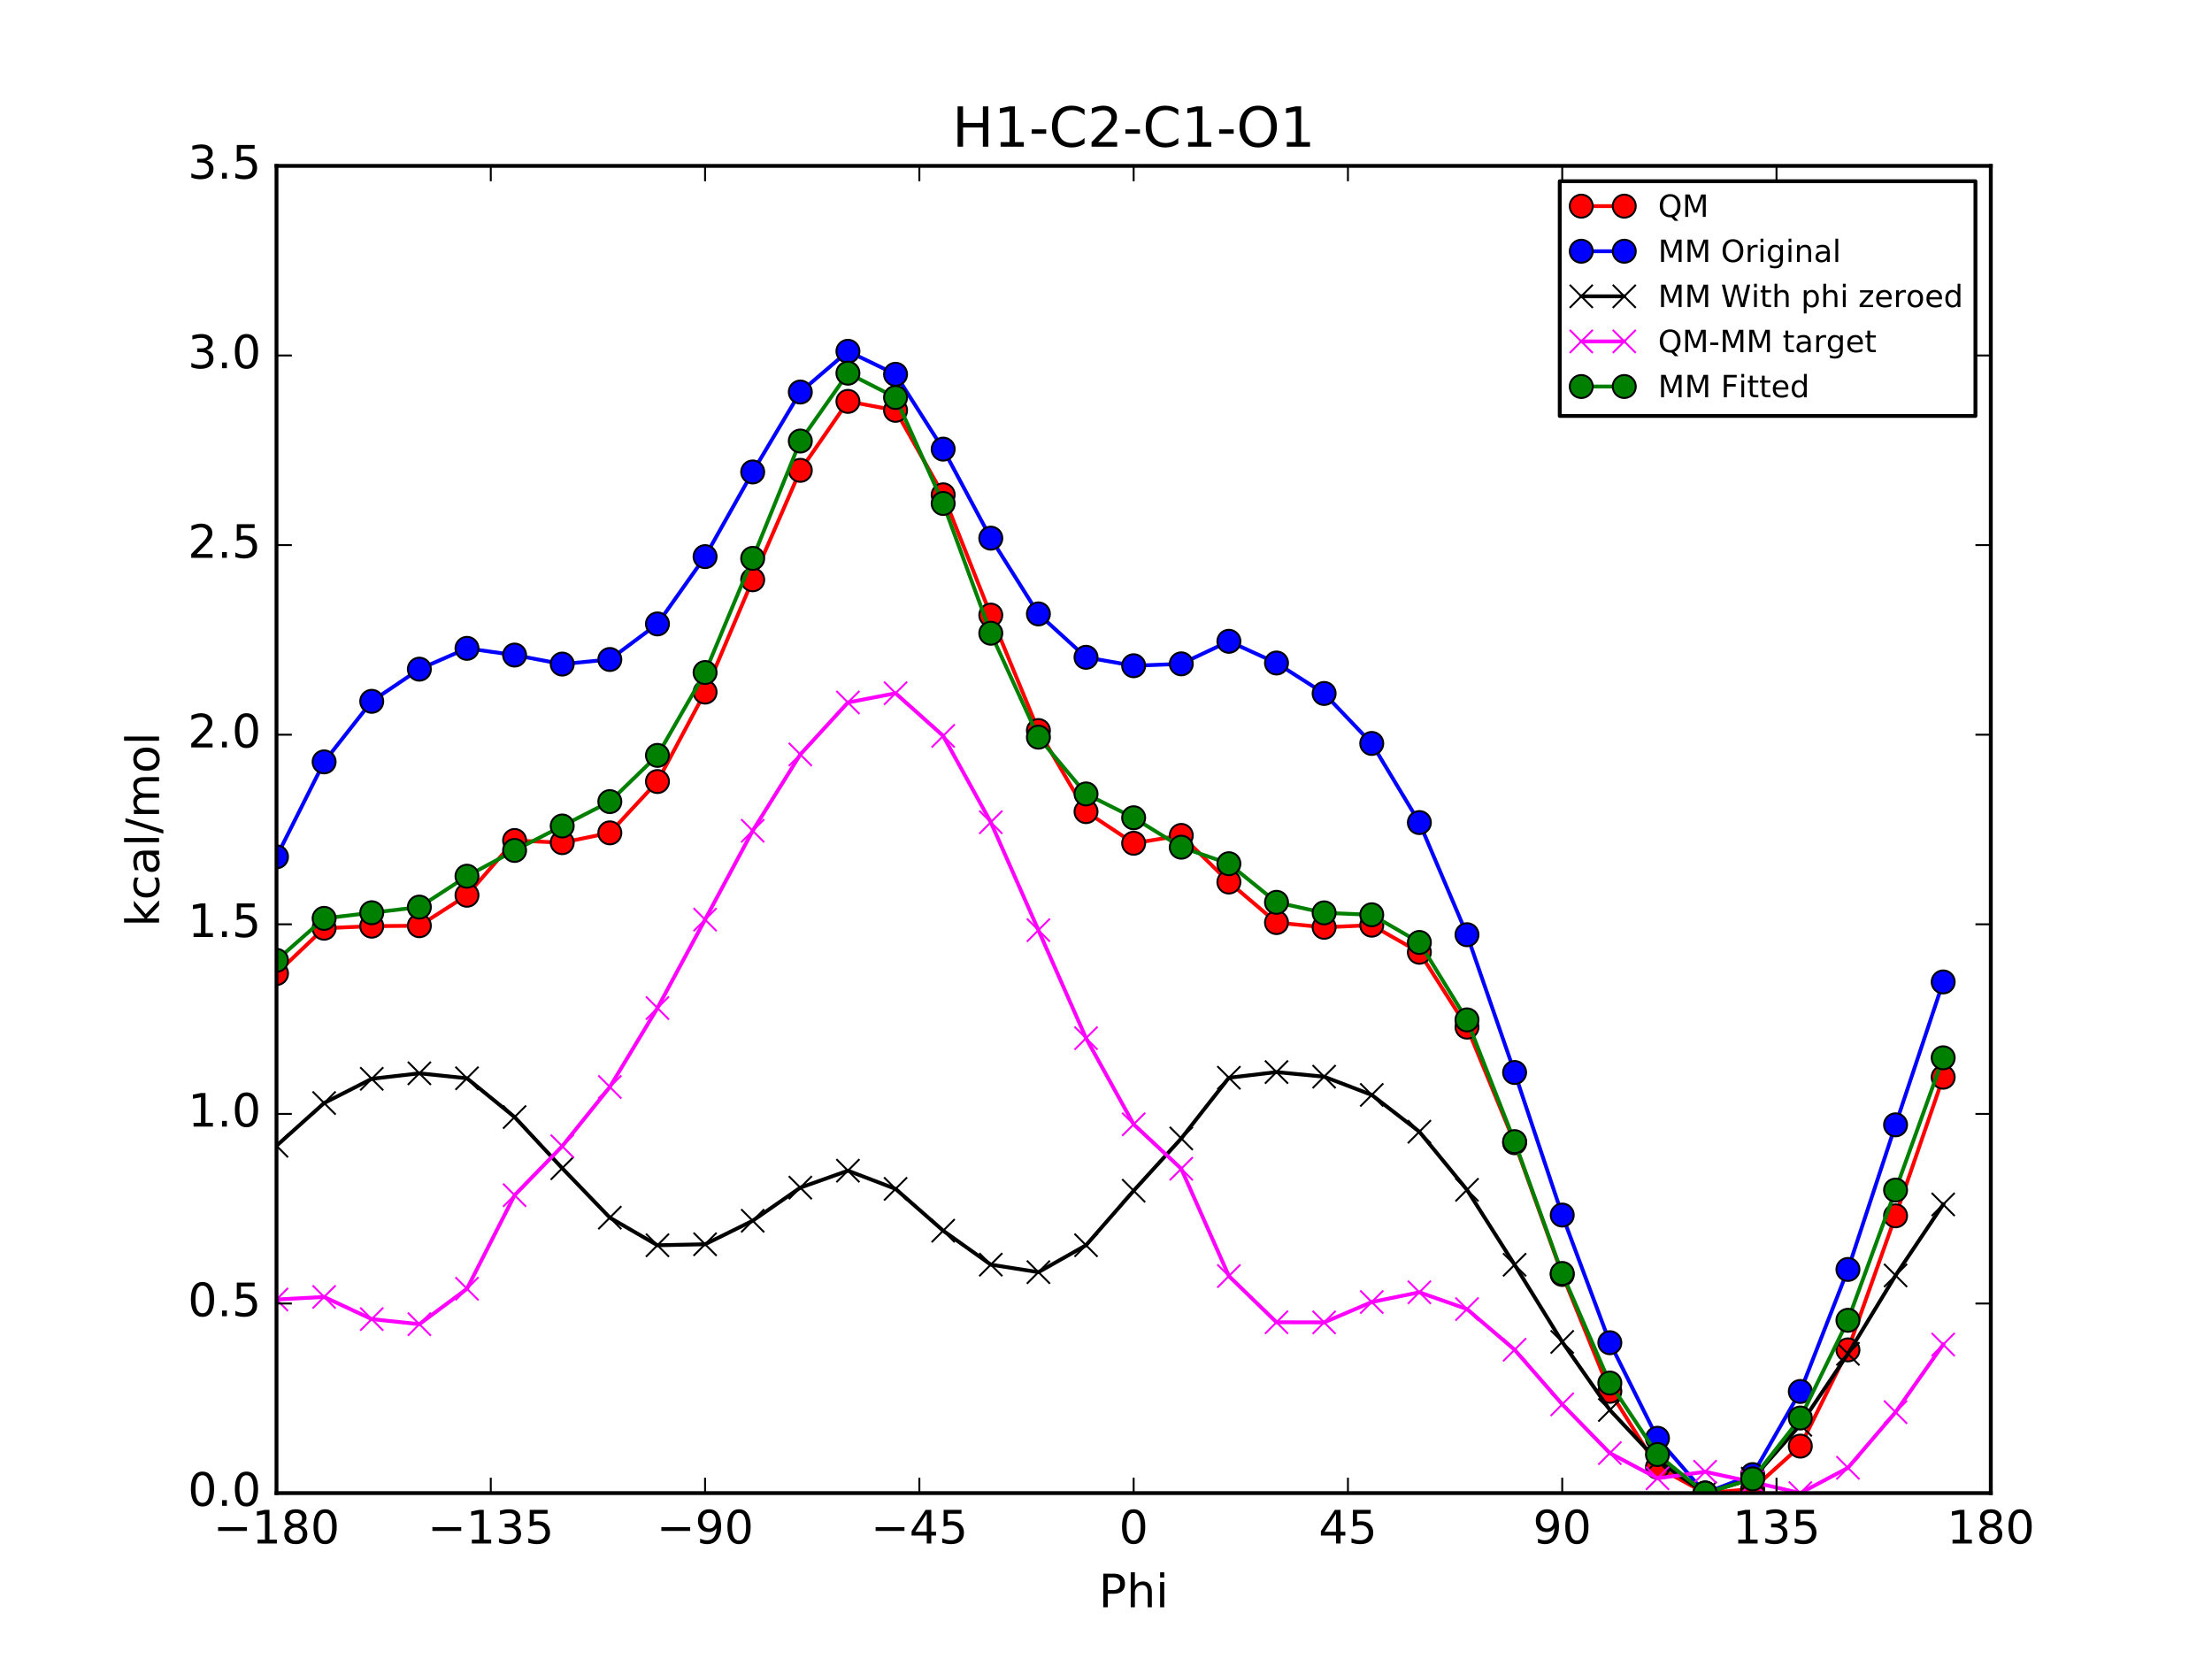 <?xml version="1.0" encoding="utf-8" standalone="no"?>
<!DOCTYPE svg PUBLIC "-//W3C//DTD SVG 1.1//EN"
  "http://www.w3.org/Graphics/SVG/1.1/DTD/svg11.dtd">
<!-- Created with matplotlib (http://matplotlib.org/) -->
<svg height="432pt" version="1.1" viewBox="0 0 576 432" width="576pt" xmlns="http://www.w3.org/2000/svg" xmlns:xlink="http://www.w3.org/1999/xlink">
 <defs>
  <style type="text/css">
*{stroke-linecap:butt;stroke-linejoin:round;stroke-miterlimit:100000;}
  </style>
 </defs>
 <g id="figure_1">
  <g id="patch_1">
   <path d="M 0 432 
L 576 432 
L 576 0 
L 0 0 
z
" style="fill:#ffffff;"/>
  </g>
  <g id="axes_1">
   <g id="patch_2">
    <path d="M 72 388.8 
L 518.4 388.8 
L 518.4 43.2 
L 72 43.2 
z
" style="fill:#ffffff;"/>
   </g>
   <g id="line2d_1">
    <path clip-path="url(#p68517e7f49)" d="M 72 253.505 
L 84.4 241.705 
L 96.8 241.171 
L 109.2 241.058 
L 121.6 233.118 
L 134 218.866 
L 146.4 219.423 
L 158.8 216.875 
L 171.2 203.511 
L 183.6 180.223 
L 196 150.971 
L 208.4 122.475 
L 220.8 104.522 
L 233.2 106.852 
L 245.6 128.851 
L 258 160.172 
L 270.4 190.233 
L 282.8 211.345 
L 295.199 219.58 
L 307.6 217.541 
L 320 229.679 
L 332.4 240.237 
L 344.8 241.464 
L 357.2 240.914 
L 369.6 247.965 
L 382 267.463 
L 394.4 297.566 
L 406.8 331.865 
L 419.2 362.301 
L 431.6 382.048 
L 444 388.8 
L 456.4 387.735 
L 468.8 376.568 
L 481.2 351.508 
L 493.6 316.599 
L 506 280.504 
" style="fill:none;stroke:#ff0000;stroke-linecap:square;"/>
    <defs>
     <path d="M 0 3 
C 0.796 3 1.559 2.684 2.121 2.121 
C 2.684 1.559 3 0.796 3 0 
C 3 -0.796 2.684 -1.559 2.121 -2.121 
C 1.559 -2.684 0.796 -3 0 -3 
C -0.796 -3 -1.559 -2.684 -2.121 -2.121 
C -2.684 -1.559 -3 -0.796 -3 0 
C -3 0.796 -2.684 1.559 -2.121 2.121 
C -1.559 2.684 -0.796 3 0 3 
z
" id="m6443fe688e" style="stroke:#000000;stroke-width:0.5;"/>
    </defs>
    <g clip-path="url(#p68517e7f49)">
     <use style="fill:#ff0000;stroke:#000000;stroke-width:0.5;" x="72" xlink:href="#m6443fe688e" y="253.505"/>
     <use style="fill:#ff0000;stroke:#000000;stroke-width:0.5;" x="84.4" xlink:href="#m6443fe688e" y="241.705"/>
     <use style="fill:#ff0000;stroke:#000000;stroke-width:0.5;" x="96.8" xlink:href="#m6443fe688e" y="241.171"/>
     <use style="fill:#ff0000;stroke:#000000;stroke-width:0.5;" x="109.2" xlink:href="#m6443fe688e" y="241.058"/>
     <use style="fill:#ff0000;stroke:#000000;stroke-width:0.5;" x="121.6" xlink:href="#m6443fe688e" y="233.118"/>
     <use style="fill:#ff0000;stroke:#000000;stroke-width:0.5;" x="134" xlink:href="#m6443fe688e" y="218.866"/>
     <use style="fill:#ff0000;stroke:#000000;stroke-width:0.5;" x="146.4" xlink:href="#m6443fe688e" y="219.423"/>
     <use style="fill:#ff0000;stroke:#000000;stroke-width:0.5;" x="158.8" xlink:href="#m6443fe688e" y="216.875"/>
     <use style="fill:#ff0000;stroke:#000000;stroke-width:0.5;" x="171.2" xlink:href="#m6443fe688e" y="203.511"/>
     <use style="fill:#ff0000;stroke:#000000;stroke-width:0.5;" x="183.6" xlink:href="#m6443fe688e" y="180.223"/>
     <use style="fill:#ff0000;stroke:#000000;stroke-width:0.5;" x="196" xlink:href="#m6443fe688e" y="150.971"/>
     <use style="fill:#ff0000;stroke:#000000;stroke-width:0.5;" x="208.4" xlink:href="#m6443fe688e" y="122.475"/>
     <use style="fill:#ff0000;stroke:#000000;stroke-width:0.5;" x="220.8" xlink:href="#m6443fe688e" y="104.522"/>
     <use style="fill:#ff0000;stroke:#000000;stroke-width:0.5;" x="233.2" xlink:href="#m6443fe688e" y="106.852"/>
     <use style="fill:#ff0000;stroke:#000000;stroke-width:0.5;" x="245.6" xlink:href="#m6443fe688e" y="128.851"/>
     <use style="fill:#ff0000;stroke:#000000;stroke-width:0.5;" x="258" xlink:href="#m6443fe688e" y="160.172"/>
     <use style="fill:#ff0000;stroke:#000000;stroke-width:0.5;" x="270.4" xlink:href="#m6443fe688e" y="190.233"/>
     <use style="fill:#ff0000;stroke:#000000;stroke-width:0.5;" x="282.8" xlink:href="#m6443fe688e" y="211.345"/>
     <use style="fill:#ff0000;stroke:#000000;stroke-width:0.5;" x="295.199" xlink:href="#m6443fe688e" y="219.58"/>
     <use style="fill:#ff0000;stroke:#000000;stroke-width:0.5;" x="307.6" xlink:href="#m6443fe688e" y="217.541"/>
     <use style="fill:#ff0000;stroke:#000000;stroke-width:0.5;" x="320" xlink:href="#m6443fe688e" y="229.679"/>
     <use style="fill:#ff0000;stroke:#000000;stroke-width:0.5;" x="332.4" xlink:href="#m6443fe688e" y="240.237"/>
     <use style="fill:#ff0000;stroke:#000000;stroke-width:0.5;" x="344.8" xlink:href="#m6443fe688e" y="241.464"/>
     <use style="fill:#ff0000;stroke:#000000;stroke-width:0.5;" x="357.2" xlink:href="#m6443fe688e" y="240.914"/>
     <use style="fill:#ff0000;stroke:#000000;stroke-width:0.5;" x="369.6" xlink:href="#m6443fe688e" y="247.965"/>
     <use style="fill:#ff0000;stroke:#000000;stroke-width:0.5;" x="382" xlink:href="#m6443fe688e" y="267.463"/>
     <use style="fill:#ff0000;stroke:#000000;stroke-width:0.5;" x="394.4" xlink:href="#m6443fe688e" y="297.566"/>
     <use style="fill:#ff0000;stroke:#000000;stroke-width:0.5;" x="406.8" xlink:href="#m6443fe688e" y="331.865"/>
     <use style="fill:#ff0000;stroke:#000000;stroke-width:0.5;" x="419.2" xlink:href="#m6443fe688e" y="362.301"/>
     <use style="fill:#ff0000;stroke:#000000;stroke-width:0.5;" x="431.6" xlink:href="#m6443fe688e" y="382.048"/>
     <use style="fill:#ff0000;stroke:#000000;stroke-width:0.5;" x="444" xlink:href="#m6443fe688e" y="388.8"/>
     <use style="fill:#ff0000;stroke:#000000;stroke-width:0.5;" x="456.4" xlink:href="#m6443fe688e" y="387.735"/>
     <use style="fill:#ff0000;stroke:#000000;stroke-width:0.5;" x="468.8" xlink:href="#m6443fe688e" y="376.568"/>
     <use style="fill:#ff0000;stroke:#000000;stroke-width:0.5;" x="481.2" xlink:href="#m6443fe688e" y="351.508"/>
     <use style="fill:#ff0000;stroke:#000000;stroke-width:0.5;" x="493.6" xlink:href="#m6443fe688e" y="316.599"/>
     <use style="fill:#ff0000;stroke:#000000;stroke-width:0.5;" x="506" xlink:href="#m6443fe688e" y="280.504"/>
    </g>
   </g>
   <g id="line2d_2">
    <path clip-path="url(#p68517e7f49)" d="M 72 223.115 
L 84.4 198.39 
L 96.8 182.622 
L 109.2 174.249 
L 121.6 168.832 
L 134 170.579 
L 146.4 172.924 
L 158.8 171.728 
L 171.2 162.469 
L 183.6 144.943 
L 196 122.895 
L 208.4 102.084 
L 220.8 91.474 
L 233.2 97.463 
L 245.6 116.952 
L 258 140.135 
L 270.4 159.86 
L 282.8 171.162 
L 295.199 173.356 
L 307.6 172.866 
L 320 166.994 
L 332.4 172.648 
L 344.8 180.58 
L 357.2 193.589 
L 369.6 214.196 
L 382 243.396 
L 394.4 279.274 
L 406.8 316.4 
L 419.2 349.643 
L 431.6 374.522 
L 444 388.8 
L 456.4 383.983 
L 468.8 362.338 
L 481.2 330.559 
L 493.6 292.904 
L 506 255.695 
" style="fill:none;stroke:#0000ff;stroke-linecap:square;"/>
    <defs>
     <path d="M 0 3 
C 0.796 3 1.559 2.684 2.121 2.121 
C 2.684 1.559 3 0.796 3 0 
C 3 -0.796 2.684 -1.559 2.121 -2.121 
C 1.559 -2.684 0.796 -3 0 -3 
C -0.796 -3 -1.559 -2.684 -2.121 -2.121 
C -2.684 -1.559 -3 -0.796 -3 0 
C -3 0.796 -2.684 1.559 -2.121 2.121 
C -1.559 2.684 -0.796 3 0 3 
z
" id="meea0d43ff5" style="stroke:#000000;stroke-width:0.5;"/>
    </defs>
    <g clip-path="url(#p68517e7f49)">
     <use style="fill:#0000ff;stroke:#000000;stroke-width:0.5;" x="72" xlink:href="#meea0d43ff5" y="223.115"/>
     <use style="fill:#0000ff;stroke:#000000;stroke-width:0.5;" x="84.4" xlink:href="#meea0d43ff5" y="198.39"/>
     <use style="fill:#0000ff;stroke:#000000;stroke-width:0.5;" x="96.8" xlink:href="#meea0d43ff5" y="182.622"/>
     <use style="fill:#0000ff;stroke:#000000;stroke-width:0.5;" x="109.2" xlink:href="#meea0d43ff5" y="174.249"/>
     <use style="fill:#0000ff;stroke:#000000;stroke-width:0.5;" x="121.6" xlink:href="#meea0d43ff5" y="168.832"/>
     <use style="fill:#0000ff;stroke:#000000;stroke-width:0.5;" x="134" xlink:href="#meea0d43ff5" y="170.579"/>
     <use style="fill:#0000ff;stroke:#000000;stroke-width:0.5;" x="146.4" xlink:href="#meea0d43ff5" y="172.924"/>
     <use style="fill:#0000ff;stroke:#000000;stroke-width:0.5;" x="158.8" xlink:href="#meea0d43ff5" y="171.728"/>
     <use style="fill:#0000ff;stroke:#000000;stroke-width:0.5;" x="171.2" xlink:href="#meea0d43ff5" y="162.469"/>
     <use style="fill:#0000ff;stroke:#000000;stroke-width:0.5;" x="183.6" xlink:href="#meea0d43ff5" y="144.943"/>
     <use style="fill:#0000ff;stroke:#000000;stroke-width:0.5;" x="196" xlink:href="#meea0d43ff5" y="122.895"/>
     <use style="fill:#0000ff;stroke:#000000;stroke-width:0.5;" x="208.4" xlink:href="#meea0d43ff5" y="102.084"/>
     <use style="fill:#0000ff;stroke:#000000;stroke-width:0.5;" x="220.8" xlink:href="#meea0d43ff5" y="91.474"/>
     <use style="fill:#0000ff;stroke:#000000;stroke-width:0.5;" x="233.2" xlink:href="#meea0d43ff5" y="97.463"/>
     <use style="fill:#0000ff;stroke:#000000;stroke-width:0.5;" x="245.6" xlink:href="#meea0d43ff5" y="116.952"/>
     <use style="fill:#0000ff;stroke:#000000;stroke-width:0.5;" x="258" xlink:href="#meea0d43ff5" y="140.135"/>
     <use style="fill:#0000ff;stroke:#000000;stroke-width:0.5;" x="270.4" xlink:href="#meea0d43ff5" y="159.86"/>
     <use style="fill:#0000ff;stroke:#000000;stroke-width:0.5;" x="282.8" xlink:href="#meea0d43ff5" y="171.162"/>
     <use style="fill:#0000ff;stroke:#000000;stroke-width:0.5;" x="295.199" xlink:href="#meea0d43ff5" y="173.356"/>
     <use style="fill:#0000ff;stroke:#000000;stroke-width:0.5;" x="307.6" xlink:href="#meea0d43ff5" y="172.866"/>
     <use style="fill:#0000ff;stroke:#000000;stroke-width:0.5;" x="320" xlink:href="#meea0d43ff5" y="166.994"/>
     <use style="fill:#0000ff;stroke:#000000;stroke-width:0.5;" x="332.4" xlink:href="#meea0d43ff5" y="172.648"/>
     <use style="fill:#0000ff;stroke:#000000;stroke-width:0.5;" x="344.8" xlink:href="#meea0d43ff5" y="180.58"/>
     <use style="fill:#0000ff;stroke:#000000;stroke-width:0.5;" x="357.2" xlink:href="#meea0d43ff5" y="193.589"/>
     <use style="fill:#0000ff;stroke:#000000;stroke-width:0.5;" x="369.6" xlink:href="#meea0d43ff5" y="214.196"/>
     <use style="fill:#0000ff;stroke:#000000;stroke-width:0.5;" x="382" xlink:href="#meea0d43ff5" y="243.396"/>
     <use style="fill:#0000ff;stroke:#000000;stroke-width:0.5;" x="394.4" xlink:href="#meea0d43ff5" y="279.274"/>
     <use style="fill:#0000ff;stroke:#000000;stroke-width:0.5;" x="406.8" xlink:href="#meea0d43ff5" y="316.4"/>
     <use style="fill:#0000ff;stroke:#000000;stroke-width:0.5;" x="419.2" xlink:href="#meea0d43ff5" y="349.643"/>
     <use style="fill:#0000ff;stroke:#000000;stroke-width:0.5;" x="431.6" xlink:href="#meea0d43ff5" y="374.522"/>
     <use style="fill:#0000ff;stroke:#000000;stroke-width:0.5;" x="444" xlink:href="#meea0d43ff5" y="388.8"/>
     <use style="fill:#0000ff;stroke:#000000;stroke-width:0.5;" x="456.4" xlink:href="#meea0d43ff5" y="383.983"/>
     <use style="fill:#0000ff;stroke:#000000;stroke-width:0.5;" x="468.8" xlink:href="#meea0d43ff5" y="362.338"/>
     <use style="fill:#0000ff;stroke:#000000;stroke-width:0.5;" x="481.2" xlink:href="#meea0d43ff5" y="330.559"/>
     <use style="fill:#0000ff;stroke:#000000;stroke-width:0.5;" x="493.6" xlink:href="#meea0d43ff5" y="292.904"/>
     <use style="fill:#0000ff;stroke:#000000;stroke-width:0.5;" x="506" xlink:href="#meea0d43ff5" y="255.695"/>
    </g>
   </g>
   <g id="line2d_3">
    <path clip-path="url(#p68517e7f49)" d="M 72 298.357 
L 84.4 287.232 
L 96.8 280.92 
L 109.2 279.49 
L 121.6 280.779 
L 134 290.883 
L 146.4 304.2 
L 158.8 317.074 
L 171.2 324.263 
L 183.6 324.003 
L 196 317.883 
L 208.4 309.257 
L 220.8 304.844 
L 233.2 309.581 
L 245.6 320.474 
L 258 329.31 
L 270.4 331.27 
L 282.8 324.256 
L 295.199 310.058 
L 307.6 296.447 
L 320 280.645 
L 332.4 279.169 
L 344.8 280.366 
L 357.2 285.114 
L 369.6 294.698 
L 382 309.827 
L 394.4 329.343 
L 406.8 349.432 
L 419.2 367.158 
L 431.6 380.356 
L 444 388.8 
L 456.4 385.048 
L 468.8 371.015 
L 481.2 352.535 
L 493.6 332.12 
L 506 313.633 
" style="fill:none;stroke:#000000;stroke-linecap:square;"/>
    <defs>
     <path d="M -3 3 
L 3 -3 
M -3 -3 
L 3 3 
" id="m899098b9dd" style="stroke:#000000;stroke-width:0.5;"/>
    </defs>
    <g clip-path="url(#p68517e7f49)">
     <use style="stroke:#000000;stroke-width:0.5;" x="72" xlink:href="#m899098b9dd" y="298.357"/>
     <use style="stroke:#000000;stroke-width:0.5;" x="84.4" xlink:href="#m899098b9dd" y="287.232"/>
     <use style="stroke:#000000;stroke-width:0.5;" x="96.8" xlink:href="#m899098b9dd" y="280.92"/>
     <use style="stroke:#000000;stroke-width:0.5;" x="109.2" xlink:href="#m899098b9dd" y="279.49"/>
     <use style="stroke:#000000;stroke-width:0.5;" x="121.6" xlink:href="#m899098b9dd" y="280.779"/>
     <use style="stroke:#000000;stroke-width:0.5;" x="134" xlink:href="#m899098b9dd" y="290.883"/>
     <use style="stroke:#000000;stroke-width:0.5;" x="146.4" xlink:href="#m899098b9dd" y="304.2"/>
     <use style="stroke:#000000;stroke-width:0.5;" x="158.8" xlink:href="#m899098b9dd" y="317.074"/>
     <use style="stroke:#000000;stroke-width:0.5;" x="171.2" xlink:href="#m899098b9dd" y="324.263"/>
     <use style="stroke:#000000;stroke-width:0.5;" x="183.6" xlink:href="#m899098b9dd" y="324.003"/>
     <use style="stroke:#000000;stroke-width:0.5;" x="196" xlink:href="#m899098b9dd" y="317.883"/>
     <use style="stroke:#000000;stroke-width:0.5;" x="208.4" xlink:href="#m899098b9dd" y="309.257"/>
     <use style="stroke:#000000;stroke-width:0.5;" x="220.8" xlink:href="#m899098b9dd" y="304.844"/>
     <use style="stroke:#000000;stroke-width:0.5;" x="233.2" xlink:href="#m899098b9dd" y="309.581"/>
     <use style="stroke:#000000;stroke-width:0.5;" x="245.6" xlink:href="#m899098b9dd" y="320.474"/>
     <use style="stroke:#000000;stroke-width:0.5;" x="258" xlink:href="#m899098b9dd" y="329.31"/>
     <use style="stroke:#000000;stroke-width:0.5;" x="270.4" xlink:href="#m899098b9dd" y="331.27"/>
     <use style="stroke:#000000;stroke-width:0.5;" x="282.8" xlink:href="#m899098b9dd" y="324.256"/>
     <use style="stroke:#000000;stroke-width:0.5;" x="295.199" xlink:href="#m899098b9dd" y="310.058"/>
     <use style="stroke:#000000;stroke-width:0.5;" x="307.6" xlink:href="#m899098b9dd" y="296.447"/>
     <use style="stroke:#000000;stroke-width:0.5;" x="320" xlink:href="#m899098b9dd" y="280.645"/>
     <use style="stroke:#000000;stroke-width:0.5;" x="332.4" xlink:href="#m899098b9dd" y="279.169"/>
     <use style="stroke:#000000;stroke-width:0.5;" x="344.8" xlink:href="#m899098b9dd" y="280.366"/>
     <use style="stroke:#000000;stroke-width:0.5;" x="357.2" xlink:href="#m899098b9dd" y="285.114"/>
     <use style="stroke:#000000;stroke-width:0.5;" x="369.6" xlink:href="#m899098b9dd" y="294.698"/>
     <use style="stroke:#000000;stroke-width:0.5;" x="382" xlink:href="#m899098b9dd" y="309.827"/>
     <use style="stroke:#000000;stroke-width:0.5;" x="394.4" xlink:href="#m899098b9dd" y="329.343"/>
     <use style="stroke:#000000;stroke-width:0.5;" x="406.8" xlink:href="#m899098b9dd" y="349.432"/>
     <use style="stroke:#000000;stroke-width:0.5;" x="419.2" xlink:href="#m899098b9dd" y="367.158"/>
     <use style="stroke:#000000;stroke-width:0.5;" x="431.6" xlink:href="#m899098b9dd" y="380.356"/>
     <use style="stroke:#000000;stroke-width:0.5;" x="444" xlink:href="#m899098b9dd" y="388.8"/>
     <use style="stroke:#000000;stroke-width:0.5;" x="456.4" xlink:href="#m899098b9dd" y="385.048"/>
     <use style="stroke:#000000;stroke-width:0.5;" x="468.8" xlink:href="#m899098b9dd" y="371.015"/>
     <use style="stroke:#000000;stroke-width:0.5;" x="481.2" xlink:href="#m899098b9dd" y="352.535"/>
     <use style="stroke:#000000;stroke-width:0.5;" x="493.6" xlink:href="#m899098b9dd" y="332.12"/>
     <use style="stroke:#000000;stroke-width:0.5;" x="506" xlink:href="#m899098b9dd" y="313.633"/>
    </g>
   </g>
   <g id="line2d_4">
    <path clip-path="url(#p68517e7f49)" d="M 72 338.394 
L 84.4 337.719 
L 96.8 343.498 
L 109.2 344.814 
L 121.6 335.585 
L 134 311.23 
L 146.4 298.468 
L 158.8 283.047 
L 171.2 262.495 
L 183.6 239.466 
L 196 216.335 
L 208.4 196.464 
L 220.8 182.924 
L 233.2 180.517 
L 245.6 191.624 
L 258 214.108 
L 270.4 242.209 
L 282.8 270.334 
L 295.199 292.768 
L 307.6 304.341 
L 320 332.281 
L 332.4 344.314 
L 344.8 344.345 
L 357.2 339.046 
L 369.6 336.513 
L 382 340.883 
L 394.4 351.469 
L 406.8 365.679 
L 419.2 378.389 
L 431.6 384.938 
L 444 383.246 
L 456.4 385.933 
L 468.8 388.8 
L 481.2 382.22 
L 493.6 367.725 
L 506 350.117 
" style="fill:none;stroke:#ff00ff;stroke-linecap:square;"/>
    <defs>
     <path d="M -3 3 
L 3 -3 
M -3 -3 
L 3 3 
" id="mdf30b9ff66" style="stroke:#ff00ff;stroke-width:0.5;"/>
    </defs>
    <g clip-path="url(#p68517e7f49)">
     <use style="fill:#ff00ff;stroke:#ff00ff;stroke-width:0.5;" x="72" xlink:href="#mdf30b9ff66" y="338.394"/>
     <use style="fill:#ff00ff;stroke:#ff00ff;stroke-width:0.5;" x="84.4" xlink:href="#mdf30b9ff66" y="337.719"/>
     <use style="fill:#ff00ff;stroke:#ff00ff;stroke-width:0.5;" x="96.8" xlink:href="#mdf30b9ff66" y="343.498"/>
     <use style="fill:#ff00ff;stroke:#ff00ff;stroke-width:0.5;" x="109.2" xlink:href="#mdf30b9ff66" y="344.814"/>
     <use style="fill:#ff00ff;stroke:#ff00ff;stroke-width:0.5;" x="121.6" xlink:href="#mdf30b9ff66" y="335.585"/>
     <use style="fill:#ff00ff;stroke:#ff00ff;stroke-width:0.5;" x="134" xlink:href="#mdf30b9ff66" y="311.23"/>
     <use style="fill:#ff00ff;stroke:#ff00ff;stroke-width:0.5;" x="146.4" xlink:href="#mdf30b9ff66" y="298.468"/>
     <use style="fill:#ff00ff;stroke:#ff00ff;stroke-width:0.5;" x="158.8" xlink:href="#mdf30b9ff66" y="283.047"/>
     <use style="fill:#ff00ff;stroke:#ff00ff;stroke-width:0.5;" x="171.2" xlink:href="#mdf30b9ff66" y="262.495"/>
     <use style="fill:#ff00ff;stroke:#ff00ff;stroke-width:0.5;" x="183.6" xlink:href="#mdf30b9ff66" y="239.466"/>
     <use style="fill:#ff00ff;stroke:#ff00ff;stroke-width:0.5;" x="196" xlink:href="#mdf30b9ff66" y="216.335"/>
     <use style="fill:#ff00ff;stroke:#ff00ff;stroke-width:0.5;" x="208.4" xlink:href="#mdf30b9ff66" y="196.464"/>
     <use style="fill:#ff00ff;stroke:#ff00ff;stroke-width:0.5;" x="220.8" xlink:href="#mdf30b9ff66" y="182.924"/>
     <use style="fill:#ff00ff;stroke:#ff00ff;stroke-width:0.5;" x="233.2" xlink:href="#mdf30b9ff66" y="180.517"/>
     <use style="fill:#ff00ff;stroke:#ff00ff;stroke-width:0.5;" x="245.6" xlink:href="#mdf30b9ff66" y="191.624"/>
     <use style="fill:#ff00ff;stroke:#ff00ff;stroke-width:0.5;" x="258" xlink:href="#mdf30b9ff66" y="214.108"/>
     <use style="fill:#ff00ff;stroke:#ff00ff;stroke-width:0.5;" x="270.4" xlink:href="#mdf30b9ff66" y="242.209"/>
     <use style="fill:#ff00ff;stroke:#ff00ff;stroke-width:0.5;" x="282.8" xlink:href="#mdf30b9ff66" y="270.334"/>
     <use style="fill:#ff00ff;stroke:#ff00ff;stroke-width:0.5;" x="295.199" xlink:href="#mdf30b9ff66" y="292.768"/>
     <use style="fill:#ff00ff;stroke:#ff00ff;stroke-width:0.5;" x="307.6" xlink:href="#mdf30b9ff66" y="304.341"/>
     <use style="fill:#ff00ff;stroke:#ff00ff;stroke-width:0.5;" x="320" xlink:href="#mdf30b9ff66" y="332.281"/>
     <use style="fill:#ff00ff;stroke:#ff00ff;stroke-width:0.5;" x="332.4" xlink:href="#mdf30b9ff66" y="344.314"/>
     <use style="fill:#ff00ff;stroke:#ff00ff;stroke-width:0.5;" x="344.8" xlink:href="#mdf30b9ff66" y="344.345"/>
     <use style="fill:#ff00ff;stroke:#ff00ff;stroke-width:0.5;" x="357.2" xlink:href="#mdf30b9ff66" y="339.046"/>
     <use style="fill:#ff00ff;stroke:#ff00ff;stroke-width:0.5;" x="369.6" xlink:href="#mdf30b9ff66" y="336.513"/>
     <use style="fill:#ff00ff;stroke:#ff00ff;stroke-width:0.5;" x="382" xlink:href="#mdf30b9ff66" y="340.883"/>
     <use style="fill:#ff00ff;stroke:#ff00ff;stroke-width:0.5;" x="394.4" xlink:href="#mdf30b9ff66" y="351.469"/>
     <use style="fill:#ff00ff;stroke:#ff00ff;stroke-width:0.5;" x="406.8" xlink:href="#mdf30b9ff66" y="365.679"/>
     <use style="fill:#ff00ff;stroke:#ff00ff;stroke-width:0.5;" x="419.2" xlink:href="#mdf30b9ff66" y="378.389"/>
     <use style="fill:#ff00ff;stroke:#ff00ff;stroke-width:0.5;" x="431.6" xlink:href="#mdf30b9ff66" y="384.938"/>
     <use style="fill:#ff00ff;stroke:#ff00ff;stroke-width:0.5;" x="444" xlink:href="#mdf30b9ff66" y="383.246"/>
     <use style="fill:#ff00ff;stroke:#ff00ff;stroke-width:0.5;" x="456.4" xlink:href="#mdf30b9ff66" y="385.933"/>
     <use style="fill:#ff00ff;stroke:#ff00ff;stroke-width:0.5;" x="468.8" xlink:href="#mdf30b9ff66" y="388.8"/>
     <use style="fill:#ff00ff;stroke:#ff00ff;stroke-width:0.5;" x="481.2" xlink:href="#mdf30b9ff66" y="382.22"/>
     <use style="fill:#ff00ff;stroke:#ff00ff;stroke-width:0.5;" x="493.6" xlink:href="#mdf30b9ff66" y="367.725"/>
     <use style="fill:#ff00ff;stroke:#ff00ff;stroke-width:0.5;" x="506" xlink:href="#mdf30b9ff66" y="350.117"/>
    </g>
   </g>
   <g id="line2d_5">
    <path clip-path="url(#p68517e7f49)" d="M 72 250.069 
L 84.4 239.14 
L 96.8 237.675 
L 109.2 236.206 
L 121.6 228.162 
L 134 221.452 
L 146.4 215.086 
L 158.8 208.737 
L 171.2 196.705 
L 183.6 175.122 
L 196 145.399 
L 208.4 114.844 
L 220.8 97.176 
L 233.2 103.5 
L 245.6 131.101 
L 258 164.894 
L 270.4 191.956 
L 282.8 206.739 
L 295.199 212.94 
L 307.6 220.61 
L 320 224.908 
L 332.4 234.962 
L 344.8 237.71 
L 357.2 238.206 
L 369.6 245.41 
L 382 265.575 
L 394.4 297.277 
L 406.8 331.605 
L 419.2 360.144 
L 431.6 378.754 
L 444 388.8 
L 456.4 385.092 
L 468.8 369.248 
L 481.2 343.799 
L 493.6 309.893 
L 506 275.45 
" style="fill:none;stroke:#008000;stroke-linecap:square;"/>
    <defs>
     <path d="M 0 3 
C 0.796 3 1.559 2.684 2.121 2.121 
C 2.684 1.559 3 0.796 3 0 
C 3 -0.796 2.684 -1.559 2.121 -2.121 
C 1.559 -2.684 0.796 -3 0 -3 
C -0.796 -3 -1.559 -2.684 -2.121 -2.121 
C -2.684 -1.559 -3 -0.796 -3 0 
C -3 0.796 -2.684 1.559 -2.121 2.121 
C -1.559 2.684 -0.796 3 0 3 
z
" id="mf77a36fa00" style="stroke:#000000;stroke-width:0.5;"/>
    </defs>
    <g clip-path="url(#p68517e7f49)">
     <use style="fill:#008000;stroke:#000000;stroke-width:0.5;" x="72" xlink:href="#mf77a36fa00" y="250.069"/>
     <use style="fill:#008000;stroke:#000000;stroke-width:0.5;" x="84.4" xlink:href="#mf77a36fa00" y="239.14"/>
     <use style="fill:#008000;stroke:#000000;stroke-width:0.5;" x="96.8" xlink:href="#mf77a36fa00" y="237.675"/>
     <use style="fill:#008000;stroke:#000000;stroke-width:0.5;" x="109.2" xlink:href="#mf77a36fa00" y="236.206"/>
     <use style="fill:#008000;stroke:#000000;stroke-width:0.5;" x="121.6" xlink:href="#mf77a36fa00" y="228.162"/>
     <use style="fill:#008000;stroke:#000000;stroke-width:0.5;" x="134" xlink:href="#mf77a36fa00" y="221.452"/>
     <use style="fill:#008000;stroke:#000000;stroke-width:0.5;" x="146.4" xlink:href="#mf77a36fa00" y="215.086"/>
     <use style="fill:#008000;stroke:#000000;stroke-width:0.5;" x="158.8" xlink:href="#mf77a36fa00" y="208.737"/>
     <use style="fill:#008000;stroke:#000000;stroke-width:0.5;" x="171.2" xlink:href="#mf77a36fa00" y="196.705"/>
     <use style="fill:#008000;stroke:#000000;stroke-width:0.5;" x="183.6" xlink:href="#mf77a36fa00" y="175.122"/>
     <use style="fill:#008000;stroke:#000000;stroke-width:0.5;" x="196" xlink:href="#mf77a36fa00" y="145.399"/>
     <use style="fill:#008000;stroke:#000000;stroke-width:0.5;" x="208.4" xlink:href="#mf77a36fa00" y="114.844"/>
     <use style="fill:#008000;stroke:#000000;stroke-width:0.5;" x="220.8" xlink:href="#mf77a36fa00" y="97.176"/>
     <use style="fill:#008000;stroke:#000000;stroke-width:0.5;" x="233.2" xlink:href="#mf77a36fa00" y="103.5"/>
     <use style="fill:#008000;stroke:#000000;stroke-width:0.5;" x="245.6" xlink:href="#mf77a36fa00" y="131.101"/>
     <use style="fill:#008000;stroke:#000000;stroke-width:0.5;" x="258" xlink:href="#mf77a36fa00" y="164.894"/>
     <use style="fill:#008000;stroke:#000000;stroke-width:0.5;" x="270.4" xlink:href="#mf77a36fa00" y="191.956"/>
     <use style="fill:#008000;stroke:#000000;stroke-width:0.5;" x="282.8" xlink:href="#mf77a36fa00" y="206.739"/>
     <use style="fill:#008000;stroke:#000000;stroke-width:0.5;" x="295.199" xlink:href="#mf77a36fa00" y="212.94"/>
     <use style="fill:#008000;stroke:#000000;stroke-width:0.5;" x="307.6" xlink:href="#mf77a36fa00" y="220.61"/>
     <use style="fill:#008000;stroke:#000000;stroke-width:0.5;" x="320" xlink:href="#mf77a36fa00" y="224.908"/>
     <use style="fill:#008000;stroke:#000000;stroke-width:0.5;" x="332.4" xlink:href="#mf77a36fa00" y="234.962"/>
     <use style="fill:#008000;stroke:#000000;stroke-width:0.5;" x="344.8" xlink:href="#mf77a36fa00" y="237.71"/>
     <use style="fill:#008000;stroke:#000000;stroke-width:0.5;" x="357.2" xlink:href="#mf77a36fa00" y="238.206"/>
     <use style="fill:#008000;stroke:#000000;stroke-width:0.5;" x="369.6" xlink:href="#mf77a36fa00" y="245.41"/>
     <use style="fill:#008000;stroke:#000000;stroke-width:0.5;" x="382" xlink:href="#mf77a36fa00" y="265.575"/>
     <use style="fill:#008000;stroke:#000000;stroke-width:0.5;" x="394.4" xlink:href="#mf77a36fa00" y="297.277"/>
     <use style="fill:#008000;stroke:#000000;stroke-width:0.5;" x="406.8" xlink:href="#mf77a36fa00" y="331.605"/>
     <use style="fill:#008000;stroke:#000000;stroke-width:0.5;" x="419.2" xlink:href="#mf77a36fa00" y="360.144"/>
     <use style="fill:#008000;stroke:#000000;stroke-width:0.5;" x="431.6" xlink:href="#mf77a36fa00" y="378.754"/>
     <use style="fill:#008000;stroke:#000000;stroke-width:0.5;" x="444" xlink:href="#mf77a36fa00" y="388.8"/>
     <use style="fill:#008000;stroke:#000000;stroke-width:0.5;" x="456.4" xlink:href="#mf77a36fa00" y="385.092"/>
     <use style="fill:#008000;stroke:#000000;stroke-width:0.5;" x="468.8" xlink:href="#mf77a36fa00" y="369.248"/>
     <use style="fill:#008000;stroke:#000000;stroke-width:0.5;" x="481.2" xlink:href="#mf77a36fa00" y="343.799"/>
     <use style="fill:#008000;stroke:#000000;stroke-width:0.5;" x="493.6" xlink:href="#mf77a36fa00" y="309.893"/>
     <use style="fill:#008000;stroke:#000000;stroke-width:0.5;" x="506" xlink:href="#mf77a36fa00" y="275.45"/>
    </g>
   </g>
   <g id="patch_3">
    <path d="M 518.4 388.8 
L 518.4 43.2 
" style="fill:none;stroke:#000000;stroke-linecap:square;stroke-linejoin:miter;"/>
   </g>
   <g id="patch_4">
    <path d="M 72 388.8 
L 518.4 388.8 
" style="fill:none;stroke:#000000;stroke-linecap:square;stroke-linejoin:miter;"/>
   </g>
   <g id="patch_5">
    <path d="M 72 43.2 
L 518.4 43.2 
" style="fill:none;stroke:#000000;stroke-linecap:square;stroke-linejoin:miter;"/>
   </g>
   <g id="patch_6">
    <path d="M 72 388.8 
L 72 43.2 
" style="fill:none;stroke:#000000;stroke-linecap:square;stroke-linejoin:miter;"/>
   </g>
   <g id="matplotlib.axis_1">
    <g id="xtick_1">
     <g id="line2d_6">
      <defs>
       <path d="M 0 0 
L 0 -4 
" id="m3d177e76a8" style="stroke:#000000;stroke-width:0.5;"/>
      </defs>
      <g>
       <use style="stroke:#000000;stroke-width:0.5;" x="72.0" xlink:href="#m3d177e76a8" y="388.8"/>
      </g>
     </g>
     <g id="line2d_7">
      <defs>
       <path d="M 0 0 
L 0 4 
" id="m94b81e25d6" style="stroke:#000000;stroke-width:0.5;"/>
      </defs>
      <g>
       <use style="stroke:#000000;stroke-width:0.5;" x="72.0" xlink:href="#m94b81e25d6" y="43.2"/>
      </g>
     </g>
     <g id="text_1">
      <!-- −180 -->
      <defs>
       <path d="M 10.594 35.5 
L 73.188 35.5 
L 73.188 27.203 
L 10.594 27.203 
z
" id="BitstreamVeraSans-Roman-2212"/>
       <path d="M 31.781 34.625 
Q 24.75 34.625 20.719 30.859 
Q 16.703 27.094 16.703 20.516 
Q 16.703 13.922 20.719 10.156 
Q 24.75 6.391 31.781 6.391 
Q 38.812 6.391 42.859 10.172 
Q 46.922 13.969 46.922 20.516 
Q 46.922 27.094 42.891 30.859 
Q 38.875 34.625 31.781 34.625 
M 21.922 38.812 
Q 15.578 40.375 12.031 44.719 
Q 8.5 49.078 8.5 55.328 
Q 8.5 64.062 14.719 69.141 
Q 20.953 74.219 31.781 74.219 
Q 42.672 74.219 48.875 69.141 
Q 55.078 64.062 55.078 55.328 
Q 55.078 49.078 51.531 44.719 
Q 48 40.375 41.703 38.812 
Q 48.828 37.156 52.797 32.312 
Q 56.781 27.484 56.781 20.516 
Q 56.781 9.906 50.312 4.234 
Q 43.844 -1.422 31.781 -1.422 
Q 19.734 -1.422 13.25 4.234 
Q 6.781 9.906 6.781 20.516 
Q 6.781 27.484 10.781 32.312 
Q 14.797 37.156 21.922 38.812 
M 18.312 54.391 
Q 18.312 48.734 21.844 45.562 
Q 25.391 42.391 31.781 42.391 
Q 38.141 42.391 41.719 45.562 
Q 45.312 48.734 45.312 54.391 
Q 45.312 60.062 41.719 63.234 
Q 38.141 66.406 31.781 66.406 
Q 25.391 66.406 21.844 63.234 
Q 18.312 60.062 18.312 54.391 
" id="BitstreamVeraSans-Roman-38"/>
       <path d="M 12.406 8.297 
L 28.516 8.297 
L 28.516 63.922 
L 10.984 60.406 
L 10.984 69.391 
L 28.422 72.906 
L 38.281 72.906 
L 38.281 8.297 
L 54.391 8.297 
L 54.391 0 
L 12.406 0 
z
" id="BitstreamVeraSans-Roman-31"/>
       <path d="M 31.781 66.406 
Q 24.172 66.406 20.328 58.906 
Q 16.5 51.422 16.5 36.375 
Q 16.5 21.391 20.328 13.891 
Q 24.172 6.391 31.781 6.391 
Q 39.453 6.391 43.281 13.891 
Q 47.125 21.391 47.125 36.375 
Q 47.125 51.422 43.281 58.906 
Q 39.453 66.406 31.781 66.406 
M 31.781 74.219 
Q 44.047 74.219 50.516 64.516 
Q 56.984 54.828 56.984 36.375 
Q 56.984 17.969 50.516 8.266 
Q 44.047 -1.422 31.781 -1.422 
Q 19.531 -1.422 13.062 8.266 
Q 6.594 17.969 6.594 36.375 
Q 6.594 54.828 13.062 64.516 
Q 19.531 74.219 31.781 74.219 
" id="BitstreamVeraSans-Roman-30"/>
      </defs>
      <g transform="translate(55.52 401.918)scale(0.12 -0.12)">
       <use xlink:href="#BitstreamVeraSans-Roman-2212"/>
       <use x="83.789" xlink:href="#BitstreamVeraSans-Roman-31"/>
       <use x="147.412" xlink:href="#BitstreamVeraSans-Roman-38"/>
       <use x="211.035" xlink:href="#BitstreamVeraSans-Roman-30"/>
      </g>
     </g>
    </g>
    <g id="xtick_2">
     <g id="line2d_8">
      <g>
       <use style="stroke:#000000;stroke-width:0.5;" x="127.8" xlink:href="#m3d177e76a8" y="388.8"/>
      </g>
     </g>
     <g id="line2d_9">
      <g>
       <use style="stroke:#000000;stroke-width:0.5;" x="127.8" xlink:href="#m94b81e25d6" y="43.2"/>
      </g>
     </g>
     <g id="text_2">
      <!-- −135 -->
      <defs>
       <path d="M 10.797 72.906 
L 49.516 72.906 
L 49.516 64.594 
L 19.828 64.594 
L 19.828 46.734 
Q 21.969 47.469 24.109 47.828 
Q 26.266 48.188 28.422 48.188 
Q 40.625 48.188 47.75 41.5 
Q 54.891 34.812 54.891 23.391 
Q 54.891 11.625 47.562 5.094 
Q 40.234 -1.422 26.906 -1.422 
Q 22.312 -1.422 17.547 -0.641 
Q 12.797 0.141 7.719 1.703 
L 7.719 11.625 
Q 12.109 9.234 16.797 8.062 
Q 21.484 6.891 26.703 6.891 
Q 35.156 6.891 40.078 11.328 
Q 45.016 15.766 45.016 23.391 
Q 45.016 31 40.078 35.438 
Q 35.156 39.891 26.703 39.891 
Q 22.75 39.891 18.812 39.016 
Q 14.891 38.141 10.797 36.281 
z
" id="BitstreamVeraSans-Roman-35"/>
       <path d="M 40.578 39.312 
Q 47.656 37.797 51.625 33 
Q 55.609 28.219 55.609 21.188 
Q 55.609 10.406 48.188 4.484 
Q 40.766 -1.422 27.094 -1.422 
Q 22.516 -1.422 17.656 -0.516 
Q 12.797 0.391 7.625 2.203 
L 7.625 11.719 
Q 11.719 9.328 16.594 8.109 
Q 21.484 6.891 26.812 6.891 
Q 36.078 6.891 40.938 10.547 
Q 45.797 14.203 45.797 21.188 
Q 45.797 27.641 41.281 31.266 
Q 36.766 34.906 28.719 34.906 
L 20.219 34.906 
L 20.219 43.016 
L 29.109 43.016 
Q 36.375 43.016 40.234 45.922 
Q 44.094 48.828 44.094 54.297 
Q 44.094 59.906 40.109 62.906 
Q 36.141 65.922 28.719 65.922 
Q 24.656 65.922 20.016 65.031 
Q 15.375 64.156 9.812 62.312 
L 9.812 71.094 
Q 15.438 72.656 20.344 73.438 
Q 25.25 74.219 29.594 74.219 
Q 40.828 74.219 47.359 69.109 
Q 53.906 64.016 53.906 55.328 
Q 53.906 49.266 50.438 45.094 
Q 46.969 40.922 40.578 39.312 
" id="BitstreamVeraSans-Roman-33"/>
      </defs>
      <g transform="translate(111.32 401.918)scale(0.12 -0.12)">
       <use xlink:href="#BitstreamVeraSans-Roman-2212"/>
       <use x="83.789" xlink:href="#BitstreamVeraSans-Roman-31"/>
       <use x="147.412" xlink:href="#BitstreamVeraSans-Roman-33"/>
       <use x="211.035" xlink:href="#BitstreamVeraSans-Roman-35"/>
      </g>
     </g>
    </g>
    <g id="xtick_3">
     <g id="line2d_10">
      <g>
       <use style="stroke:#000000;stroke-width:0.5;" x="183.6" xlink:href="#m3d177e76a8" y="388.8"/>
      </g>
     </g>
     <g id="line2d_11">
      <g>
       <use style="stroke:#000000;stroke-width:0.5;" x="183.6" xlink:href="#m94b81e25d6" y="43.2"/>
      </g>
     </g>
     <g id="text_3">
      <!-- −90 -->
      <defs>
       <path d="M 10.984 1.516 
L 10.984 10.5 
Q 14.703 8.734 18.5 7.812 
Q 22.312 6.891 25.984 6.891 
Q 35.75 6.891 40.891 13.453 
Q 46.047 20.016 46.781 33.406 
Q 43.953 29.203 39.594 26.953 
Q 35.25 24.703 29.984 24.703 
Q 19.047 24.703 12.672 31.312 
Q 6.297 37.938 6.297 49.422 
Q 6.297 60.641 12.938 67.422 
Q 19.578 74.219 30.609 74.219 
Q 43.266 74.219 49.922 64.516 
Q 56.594 54.828 56.594 36.375 
Q 56.594 19.141 48.406 8.859 
Q 40.234 -1.422 26.422 -1.422 
Q 22.703 -1.422 18.891 -0.688 
Q 15.094 0.047 10.984 1.516 
M 30.609 32.422 
Q 37.25 32.422 41.125 36.953 
Q 45.016 41.5 45.016 49.422 
Q 45.016 57.281 41.125 61.844 
Q 37.25 66.406 30.609 66.406 
Q 23.969 66.406 20.094 61.844 
Q 16.219 57.281 16.219 49.422 
Q 16.219 41.5 20.094 36.953 
Q 23.969 32.422 30.609 32.422 
" id="BitstreamVeraSans-Roman-39"/>
      </defs>
      <g transform="translate(170.937 401.918)scale(0.12 -0.12)">
       <use xlink:href="#BitstreamVeraSans-Roman-2212"/>
       <use x="83.789" xlink:href="#BitstreamVeraSans-Roman-39"/>
       <use x="147.412" xlink:href="#BitstreamVeraSans-Roman-30"/>
      </g>
     </g>
    </g>
    <g id="xtick_4">
     <g id="line2d_12">
      <g>
       <use style="stroke:#000000;stroke-width:0.5;" x="239.4" xlink:href="#m3d177e76a8" y="388.8"/>
      </g>
     </g>
     <g id="line2d_13">
      <g>
       <use style="stroke:#000000;stroke-width:0.5;" x="239.4" xlink:href="#m94b81e25d6" y="43.2"/>
      </g>
     </g>
     <g id="text_4">
      <!-- −45 -->
      <defs>
       <path d="M 37.797 64.312 
L 12.891 25.391 
L 37.797 25.391 
z
M 35.203 72.906 
L 47.609 72.906 
L 47.609 25.391 
L 58.016 25.391 
L 58.016 17.188 
L 47.609 17.188 
L 47.609 0 
L 37.797 0 
L 37.797 17.188 
L 4.891 17.188 
L 4.891 26.703 
z
" id="BitstreamVeraSans-Roman-34"/>
      </defs>
      <g transform="translate(226.737 401.918)scale(0.12 -0.12)">
       <use xlink:href="#BitstreamVeraSans-Roman-2212"/>
       <use x="83.789" xlink:href="#BitstreamVeraSans-Roman-34"/>
       <use x="147.412" xlink:href="#BitstreamVeraSans-Roman-35"/>
      </g>
     </g>
    </g>
    <g id="xtick_5">
     <g id="line2d_14">
      <g>
       <use style="stroke:#000000;stroke-width:0.5;" x="295.2" xlink:href="#m3d177e76a8" y="388.8"/>
      </g>
     </g>
     <g id="line2d_15">
      <g>
       <use style="stroke:#000000;stroke-width:0.5;" x="295.2" xlink:href="#m94b81e25d6" y="43.2"/>
      </g>
     </g>
     <g id="text_5">
      <!-- 0 -->
      <g transform="translate(291.382 401.918)scale(0.12 -0.12)">
       <use xlink:href="#BitstreamVeraSans-Roman-30"/>
      </g>
     </g>
    </g>
    <g id="xtick_6">
     <g id="line2d_16">
      <g>
       <use style="stroke:#000000;stroke-width:0.5;" x="351.0" xlink:href="#m3d177e76a8" y="388.8"/>
      </g>
     </g>
     <g id="line2d_17">
      <g>
       <use style="stroke:#000000;stroke-width:0.5;" x="351.0" xlink:href="#m94b81e25d6" y="43.2"/>
      </g>
     </g>
     <g id="text_6">
      <!-- 45 -->
      <g transform="translate(343.365 401.918)scale(0.12 -0.12)">
       <use xlink:href="#BitstreamVeraSans-Roman-34"/>
       <use x="63.623" xlink:href="#BitstreamVeraSans-Roman-35"/>
      </g>
     </g>
    </g>
    <g id="xtick_7">
     <g id="line2d_18">
      <g>
       <use style="stroke:#000000;stroke-width:0.5;" x="406.8" xlink:href="#m3d177e76a8" y="388.8"/>
      </g>
     </g>
     <g id="line2d_19">
      <g>
       <use style="stroke:#000000;stroke-width:0.5;" x="406.8" xlink:href="#m94b81e25d6" y="43.2"/>
      </g>
     </g>
     <g id="text_7">
      <!-- 90 -->
      <g transform="translate(399.165 401.918)scale(0.12 -0.12)">
       <use xlink:href="#BitstreamVeraSans-Roman-39"/>
       <use x="63.623" xlink:href="#BitstreamVeraSans-Roman-30"/>
      </g>
     </g>
    </g>
    <g id="xtick_8">
     <g id="line2d_20">
      <g>
       <use style="stroke:#000000;stroke-width:0.5;" x="462.6" xlink:href="#m3d177e76a8" y="388.8"/>
      </g>
     </g>
     <g id="line2d_21">
      <g>
       <use style="stroke:#000000;stroke-width:0.5;" x="462.6" xlink:href="#m94b81e25d6" y="43.2"/>
      </g>
     </g>
     <g id="text_8">
      <!-- 135 -->
      <g transform="translate(451.147 401.918)scale(0.12 -0.12)">
       <use xlink:href="#BitstreamVeraSans-Roman-31"/>
       <use x="63.623" xlink:href="#BitstreamVeraSans-Roman-33"/>
       <use x="127.246" xlink:href="#BitstreamVeraSans-Roman-35"/>
      </g>
     </g>
    </g>
    <g id="xtick_9">
     <g id="line2d_22">
      <g>
       <use style="stroke:#000000;stroke-width:0.5;" x="518.4" xlink:href="#m3d177e76a8" y="388.8"/>
      </g>
     </g>
     <g id="line2d_23">
      <g>
       <use style="stroke:#000000;stroke-width:0.5;" x="518.4" xlink:href="#m94b81e25d6" y="43.2"/>
      </g>
     </g>
     <g id="text_9">
      <!-- 180 -->
      <g transform="translate(506.947 401.918)scale(0.12 -0.12)">
       <use xlink:href="#BitstreamVeraSans-Roman-31"/>
       <use x="63.623" xlink:href="#BitstreamVeraSans-Roman-38"/>
       <use x="127.246" xlink:href="#BitstreamVeraSans-Roman-30"/>
      </g>
     </g>
    </g>
    <g id="text_10">
     <!-- Phi -->
     <defs>
      <path d="M 54.891 33.016 
L 54.891 0 
L 45.906 0 
L 45.906 32.719 
Q 45.906 40.484 42.875 44.328 
Q 39.844 48.188 33.797 48.188 
Q 26.516 48.188 22.312 43.547 
Q 18.109 38.922 18.109 30.906 
L 18.109 0 
L 9.078 0 
L 9.078 75.984 
L 18.109 75.984 
L 18.109 46.188 
Q 21.344 51.125 25.703 53.562 
Q 30.078 56 35.797 56 
Q 45.219 56 50.047 50.172 
Q 54.891 44.344 54.891 33.016 
" id="BitstreamVeraSans-Roman-68"/>
      <path d="M 19.672 64.797 
L 19.672 37.406 
L 32.078 37.406 
Q 38.969 37.406 42.719 40.969 
Q 46.484 44.531 46.484 51.125 
Q 46.484 57.672 42.719 61.234 
Q 38.969 64.797 32.078 64.797 
z
M 9.812 72.906 
L 32.078 72.906 
Q 44.344 72.906 50.609 67.359 
Q 56.891 61.812 56.891 51.125 
Q 56.891 40.328 50.609 34.812 
Q 44.344 29.297 32.078 29.297 
L 19.672 29.297 
L 19.672 0 
L 9.812 0 
z
" id="BitstreamVeraSans-Roman-50"/>
      <path d="M 9.422 54.688 
L 18.406 54.688 
L 18.406 0 
L 9.422 0 
z
M 9.422 75.984 
L 18.406 75.984 
L 18.406 64.594 
L 9.422 64.594 
z
" id="BitstreamVeraSans-Roman-69"/>
     </defs>
     <g transform="translate(286.113 418.532)scale(0.12 -0.12)">
      <use xlink:href="#BitstreamVeraSans-Roman-50"/>
      <use x="60.303" xlink:href="#BitstreamVeraSans-Roman-68"/>
      <use x="123.682" xlink:href="#BitstreamVeraSans-Roman-69"/>
     </g>
    </g>
   </g>
   <g id="matplotlib.axis_2">
    <g id="ytick_1">
     <g id="line2d_24">
      <defs>
       <path d="M 0 0 
L 4 0 
" id="m5bf54ec02b" style="stroke:#000000;stroke-width:0.5;"/>
      </defs>
      <g>
       <use style="stroke:#000000;stroke-width:0.5;" x="72.0" xlink:href="#m5bf54ec02b" y="388.8"/>
      </g>
     </g>
     <g id="line2d_25">
      <defs>
       <path d="M 0 0 
L -4 0 
" id="m9463aa1487" style="stroke:#000000;stroke-width:0.5;"/>
      </defs>
      <g>
       <use style="stroke:#000000;stroke-width:0.5;" x="518.4" xlink:href="#m9463aa1487" y="388.8"/>
      </g>
     </g>
     <g id="text_11">
      <!-- 0.0 -->
      <defs>
       <path d="M 10.688 12.406 
L 21 12.406 
L 21 0 
L 10.688 0 
z
" id="BitstreamVeraSans-Roman-2e"/>
      </defs>
      <g transform="translate(48.916 392.111)scale(0.12 -0.12)">
       <use xlink:href="#BitstreamVeraSans-Roman-30"/>
       <use x="63.623" xlink:href="#BitstreamVeraSans-Roman-2e"/>
       <use x="95.41" xlink:href="#BitstreamVeraSans-Roman-30"/>
      </g>
     </g>
    </g>
    <g id="ytick_2">
     <g id="line2d_26">
      <g>
       <use style="stroke:#000000;stroke-width:0.5;" x="72.0" xlink:href="#m5bf54ec02b" y="339.429"/>
      </g>
     </g>
     <g id="line2d_27">
      <g>
       <use style="stroke:#000000;stroke-width:0.5;" x="518.4" xlink:href="#m9463aa1487" y="339.429"/>
      </g>
     </g>
     <g id="text_12">
      <!-- 0.5 -->
      <g transform="translate(48.916 342.74)scale(0.12 -0.12)">
       <use xlink:href="#BitstreamVeraSans-Roman-30"/>
       <use x="63.623" xlink:href="#BitstreamVeraSans-Roman-2e"/>
       <use x="95.41" xlink:href="#BitstreamVeraSans-Roman-35"/>
      </g>
     </g>
    </g>
    <g id="ytick_3">
     <g id="line2d_28">
      <g>
       <use style="stroke:#000000;stroke-width:0.5;" x="72.0" xlink:href="#m5bf54ec02b" y="290.057"/>
      </g>
     </g>
     <g id="line2d_29">
      <g>
       <use style="stroke:#000000;stroke-width:0.5;" x="518.4" xlink:href="#m9463aa1487" y="290.057"/>
      </g>
     </g>
     <g id="text_13">
      <!-- 1.0 -->
      <g transform="translate(48.916 293.368)scale(0.12 -0.12)">
       <use xlink:href="#BitstreamVeraSans-Roman-31"/>
       <use x="63.623" xlink:href="#BitstreamVeraSans-Roman-2e"/>
       <use x="95.41" xlink:href="#BitstreamVeraSans-Roman-30"/>
      </g>
     </g>
    </g>
    <g id="ytick_4">
     <g id="line2d_30">
      <g>
       <use style="stroke:#000000;stroke-width:0.5;" x="72.0" xlink:href="#m5bf54ec02b" y="240.686"/>
      </g>
     </g>
     <g id="line2d_31">
      <g>
       <use style="stroke:#000000;stroke-width:0.5;" x="518.4" xlink:href="#m9463aa1487" y="240.686"/>
      </g>
     </g>
     <g id="text_14">
      <!-- 1.5 -->
      <g transform="translate(48.916 243.997)scale(0.12 -0.12)">
       <use xlink:href="#BitstreamVeraSans-Roman-31"/>
       <use x="63.623" xlink:href="#BitstreamVeraSans-Roman-2e"/>
       <use x="95.41" xlink:href="#BitstreamVeraSans-Roman-35"/>
      </g>
     </g>
    </g>
    <g id="ytick_5">
     <g id="line2d_32">
      <g>
       <use style="stroke:#000000;stroke-width:0.5;" x="72.0" xlink:href="#m5bf54ec02b" y="191.314"/>
      </g>
     </g>
     <g id="line2d_33">
      <g>
       <use style="stroke:#000000;stroke-width:0.5;" x="518.4" xlink:href="#m9463aa1487" y="191.314"/>
      </g>
     </g>
     <g id="text_15">
      <!-- 2.0 -->
      <defs>
       <path d="M 19.188 8.297 
L 53.609 8.297 
L 53.609 0 
L 7.328 0 
L 7.328 8.297 
Q 12.938 14.109 22.625 23.891 
Q 32.328 33.688 34.812 36.531 
Q 39.547 41.844 41.422 45.531 
Q 43.312 49.219 43.312 52.781 
Q 43.312 58.594 39.234 62.25 
Q 35.156 65.922 28.609 65.922 
Q 23.969 65.922 18.812 64.312 
Q 13.672 62.703 7.812 59.422 
L 7.812 69.391 
Q 13.766 71.781 18.938 73 
Q 24.125 74.219 28.422 74.219 
Q 39.75 74.219 46.484 68.547 
Q 53.219 62.891 53.219 53.422 
Q 53.219 48.922 51.531 44.891 
Q 49.859 40.875 45.406 35.406 
Q 44.188 33.984 37.641 27.219 
Q 31.109 20.453 19.188 8.297 
" id="BitstreamVeraSans-Roman-32"/>
      </defs>
      <g transform="translate(48.916 194.626)scale(0.12 -0.12)">
       <use xlink:href="#BitstreamVeraSans-Roman-32"/>
       <use x="63.623" xlink:href="#BitstreamVeraSans-Roman-2e"/>
       <use x="95.41" xlink:href="#BitstreamVeraSans-Roman-30"/>
      </g>
     </g>
    </g>
    <g id="ytick_6">
     <g id="line2d_34">
      <g>
       <use style="stroke:#000000;stroke-width:0.5;" x="72.0" xlink:href="#m5bf54ec02b" y="141.943"/>
      </g>
     </g>
     <g id="line2d_35">
      <g>
       <use style="stroke:#000000;stroke-width:0.5;" x="518.4" xlink:href="#m9463aa1487" y="141.943"/>
      </g>
     </g>
     <g id="text_16">
      <!-- 2.5 -->
      <g transform="translate(48.916 145.254)scale(0.12 -0.12)">
       <use xlink:href="#BitstreamVeraSans-Roman-32"/>
       <use x="63.623" xlink:href="#BitstreamVeraSans-Roman-2e"/>
       <use x="95.41" xlink:href="#BitstreamVeraSans-Roman-35"/>
      </g>
     </g>
    </g>
    <g id="ytick_7">
     <g id="line2d_36">
      <g>
       <use style="stroke:#000000;stroke-width:0.5;" x="72.0" xlink:href="#m5bf54ec02b" y="92.571"/>
      </g>
     </g>
     <g id="line2d_37">
      <g>
       <use style="stroke:#000000;stroke-width:0.5;" x="518.4" xlink:href="#m9463aa1487" y="92.571"/>
      </g>
     </g>
     <g id="text_17">
      <!-- 3.0 -->
      <g transform="translate(48.916 95.883)scale(0.12 -0.12)">
       <use xlink:href="#BitstreamVeraSans-Roman-33"/>
       <use x="63.623" xlink:href="#BitstreamVeraSans-Roman-2e"/>
       <use x="95.41" xlink:href="#BitstreamVeraSans-Roman-30"/>
      </g>
     </g>
    </g>
    <g id="ytick_8">
     <g id="line2d_38">
      <g>
       <use style="stroke:#000000;stroke-width:0.5;" x="72.0" xlink:href="#m5bf54ec02b" y="43.2"/>
      </g>
     </g>
     <g id="line2d_39">
      <g>
       <use style="stroke:#000000;stroke-width:0.5;" x="518.4" xlink:href="#m9463aa1487" y="43.2"/>
      </g>
     </g>
     <g id="text_18">
      <!-- 3.5 -->
      <g transform="translate(48.916 46.511)scale(0.12 -0.12)">
       <use xlink:href="#BitstreamVeraSans-Roman-33"/>
       <use x="63.623" xlink:href="#BitstreamVeraSans-Roman-2e"/>
       <use x="95.41" xlink:href="#BitstreamVeraSans-Roman-35"/>
      </g>
     </g>
    </g>
    <g id="text_19">
     <!-- kcal/mol -->
     <defs>
      <path d="M 52 44.188 
Q 55.375 50.25 60.062 53.125 
Q 64.75 56 71.094 56 
Q 79.641 56 84.281 50.016 
Q 88.922 44.047 88.922 33.016 
L 88.922 0 
L 79.891 0 
L 79.891 32.719 
Q 79.891 40.578 77.094 44.375 
Q 74.312 48.188 68.609 48.188 
Q 61.625 48.188 57.562 43.547 
Q 53.516 38.922 53.516 30.906 
L 53.516 0 
L 44.484 0 
L 44.484 32.719 
Q 44.484 40.625 41.703 44.406 
Q 38.922 48.188 33.109 48.188 
Q 26.219 48.188 22.156 43.531 
Q 18.109 38.875 18.109 30.906 
L 18.109 0 
L 9.078 0 
L 9.078 54.688 
L 18.109 54.688 
L 18.109 46.188 
Q 21.188 51.219 25.484 53.609 
Q 29.781 56 35.688 56 
Q 41.656 56 45.828 52.969 
Q 50 49.953 52 44.188 
" id="BitstreamVeraSans-Roman-6d"/>
      <path d="M 9.078 75.984 
L 18.109 75.984 
L 18.109 31.109 
L 44.922 54.688 
L 56.391 54.688 
L 27.391 29.109 
L 57.625 0 
L 45.906 0 
L 18.109 26.703 
L 18.109 0 
L 9.078 0 
z
" id="BitstreamVeraSans-Roman-6b"/>
      <path d="M 48.781 52.594 
L 48.781 44.188 
Q 44.969 46.297 41.141 47.344 
Q 37.312 48.391 33.406 48.391 
Q 24.656 48.391 19.812 42.844 
Q 14.984 37.312 14.984 27.297 
Q 14.984 17.281 19.812 11.734 
Q 24.656 6.203 33.406 6.203 
Q 37.312 6.203 41.141 7.25 
Q 44.969 8.297 48.781 10.406 
L 48.781 2.094 
Q 45.016 0.344 40.984 -0.531 
Q 36.969 -1.422 32.422 -1.422 
Q 20.062 -1.422 12.781 6.344 
Q 5.516 14.109 5.516 27.297 
Q 5.516 40.672 12.859 48.328 
Q 20.219 56 33.016 56 
Q 37.156 56 41.109 55.141 
Q 45.062 54.297 48.781 52.594 
" id="BitstreamVeraSans-Roman-63"/>
      <path d="M 25.391 72.906 
L 33.688 72.906 
L 8.297 -9.281 
L 0 -9.281 
z
" id="BitstreamVeraSans-Roman-2f"/>
      <path d="M 30.609 48.391 
Q 23.391 48.391 19.188 42.75 
Q 14.984 37.109 14.984 27.297 
Q 14.984 17.484 19.156 11.844 
Q 23.344 6.203 30.609 6.203 
Q 37.797 6.203 41.984 11.859 
Q 46.188 17.531 46.188 27.297 
Q 46.188 37.016 41.984 42.703 
Q 37.797 48.391 30.609 48.391 
M 30.609 56 
Q 42.328 56 49.016 48.375 
Q 55.719 40.766 55.719 27.297 
Q 55.719 13.875 49.016 6.219 
Q 42.328 -1.422 30.609 -1.422 
Q 18.844 -1.422 12.172 6.219 
Q 5.516 13.875 5.516 27.297 
Q 5.516 40.766 12.172 48.375 
Q 18.844 56 30.609 56 
" id="BitstreamVeraSans-Roman-6f"/>
      <path d="M 34.281 27.484 
Q 23.391 27.484 19.188 25 
Q 14.984 22.516 14.984 16.5 
Q 14.984 11.719 18.141 8.906 
Q 21.297 6.109 26.703 6.109 
Q 34.188 6.109 38.703 11.406 
Q 43.219 16.703 43.219 25.484 
L 43.219 27.484 
z
M 52.203 31.203 
L 52.203 0 
L 43.219 0 
L 43.219 8.297 
Q 40.141 3.328 35.547 0.953 
Q 30.953 -1.422 24.312 -1.422 
Q 15.922 -1.422 10.953 3.297 
Q 6 8.016 6 15.922 
Q 6 25.141 12.172 29.828 
Q 18.359 34.516 30.609 34.516 
L 43.219 34.516 
L 43.219 35.406 
Q 43.219 41.609 39.141 45 
Q 35.062 48.391 27.688 48.391 
Q 23 48.391 18.547 47.266 
Q 14.109 46.141 10.016 43.891 
L 10.016 52.203 
Q 14.938 54.109 19.578 55.047 
Q 24.219 56 28.609 56 
Q 40.484 56 46.344 49.844 
Q 52.203 43.703 52.203 31.203 
" id="BitstreamVeraSans-Roman-61"/>
      <path d="M 9.422 75.984 
L 18.406 75.984 
L 18.406 0 
L 9.422 0 
z
" id="BitstreamVeraSans-Roman-6c"/>
     </defs>
     <g transform="translate(41.421 241.321)rotate(-90.0)scale(0.12 -0.12)">
      <use xlink:href="#BitstreamVeraSans-Roman-6b"/>
      <use x="57.91" xlink:href="#BitstreamVeraSans-Roman-63"/>
      <use x="112.891" xlink:href="#BitstreamVeraSans-Roman-61"/>
      <use x="174.17" xlink:href="#BitstreamVeraSans-Roman-6c"/>
      <use x="201.953" xlink:href="#BitstreamVeraSans-Roman-2f"/>
      <use x="235.645" xlink:href="#BitstreamVeraSans-Roman-6d"/>
      <use x="333.057" xlink:href="#BitstreamVeraSans-Roman-6f"/>
      <use x="394.238" xlink:href="#BitstreamVeraSans-Roman-6c"/>
     </g>
    </g>
   </g>
   <g id="text_20">
    <!-- H1-C2-C1-O1 -->
    <defs>
     <path d="M 4.891 31.391 
L 31.203 31.391 
L 31.203 23.391 
L 4.891 23.391 
z
" id="BitstreamVeraSans-Roman-2d"/>
     <path d="M 64.406 67.281 
L 64.406 56.891 
Q 59.422 61.531 53.781 63.812 
Q 48.141 66.109 41.797 66.109 
Q 29.297 66.109 22.656 58.469 
Q 16.016 50.828 16.016 36.375 
Q 16.016 21.969 22.656 14.328 
Q 29.297 6.688 41.797 6.688 
Q 48.141 6.688 53.781 8.984 
Q 59.422 11.281 64.406 15.922 
L 64.406 5.609 
Q 59.234 2.094 53.438 0.328 
Q 47.656 -1.422 41.219 -1.422 
Q 24.656 -1.422 15.125 8.703 
Q 5.609 18.844 5.609 36.375 
Q 5.609 53.953 15.125 64.078 
Q 24.656 74.219 41.219 74.219 
Q 47.75 74.219 53.531 72.484 
Q 59.328 70.75 64.406 67.281 
" id="BitstreamVeraSans-Roman-43"/>
     <path d="M 39.406 66.219 
Q 28.656 66.219 22.328 58.203 
Q 16.016 50.203 16.016 36.375 
Q 16.016 22.609 22.328 14.594 
Q 28.656 6.594 39.406 6.594 
Q 50.141 6.594 56.422 14.594 
Q 62.703 22.609 62.703 36.375 
Q 62.703 50.203 56.422 58.203 
Q 50.141 66.219 39.406 66.219 
M 39.406 74.219 
Q 54.734 74.219 63.906 63.938 
Q 73.094 53.656 73.094 36.375 
Q 73.094 19.141 63.906 8.859 
Q 54.734 -1.422 39.406 -1.422 
Q 24.031 -1.422 14.812 8.828 
Q 5.609 19.094 5.609 36.375 
Q 5.609 53.656 14.812 63.938 
Q 24.031 74.219 39.406 74.219 
" id="BitstreamVeraSans-Roman-4f"/>
     <path d="M 9.812 72.906 
L 19.672 72.906 
L 19.672 43.016 
L 55.516 43.016 
L 55.516 72.906 
L 65.375 72.906 
L 65.375 0 
L 55.516 0 
L 55.516 34.719 
L 19.672 34.719 
L 19.672 0 
L 9.812 0 
z
" id="BitstreamVeraSans-Roman-48"/>
    </defs>
    <g transform="translate(247.943 38.2)scale(0.144 -0.144)">
     <use xlink:href="#BitstreamVeraSans-Roman-48"/>
     <use x="75.195" xlink:href="#BitstreamVeraSans-Roman-31"/>
     <use x="138.818" xlink:href="#BitstreamVeraSans-Roman-2d"/>
     <use x="174.902" xlink:href="#BitstreamVeraSans-Roman-43"/>
     <use x="244.727" xlink:href="#BitstreamVeraSans-Roman-32"/>
     <use x="308.35" xlink:href="#BitstreamVeraSans-Roman-2d"/>
     <use x="344.434" xlink:href="#BitstreamVeraSans-Roman-43"/>
     <use x="414.258" xlink:href="#BitstreamVeraSans-Roman-31"/>
     <use x="477.881" xlink:href="#BitstreamVeraSans-Roman-2d"/>
     <use x="513.996" xlink:href="#BitstreamVeraSans-Roman-4f"/>
     <use x="592.707" xlink:href="#BitstreamVeraSans-Roman-31"/>
    </g>
   </g>
   <g id="legend_1">
    <g id="patch_7">
     <path d="M 406.156 108.312 
L 514.4 108.312 
L 514.4 47.2 
L 406.156 47.2 
z
" style="fill:#ffffff;stroke:#000000;stroke-linejoin:miter;"/>
    </g>
    <g id="line2d_40">
     <path d="M 411.756 53.679 
L 422.956 53.679 
" style="fill:none;stroke:#ff0000;stroke-linecap:square;"/>
    </g>
    <g id="line2d_41">
     <g>
      <use style="fill:#ff0000;stroke:#000000;stroke-width:0.5;" x="411.756" xlink:href="#m6443fe688e" y="53.679"/>
      <use style="fill:#ff0000;stroke:#000000;stroke-width:0.5;" x="422.956" xlink:href="#m6443fe688e" y="53.679"/>
     </g>
    </g>
    <g id="text_21">
     <!-- QM -->
     <defs>
      <path d="M 9.812 72.906 
L 24.516 72.906 
L 43.109 23.297 
L 61.812 72.906 
L 76.516 72.906 
L 76.516 0 
L 66.891 0 
L 66.891 64.016 
L 48.094 14.016 
L 38.188 14.016 
L 19.391 64.016 
L 19.391 0 
L 9.812 0 
z
" id="BitstreamVeraSans-Roman-4d"/>
      <path d="M 39.406 66.219 
Q 28.656 66.219 22.328 58.203 
Q 16.016 50.203 16.016 36.375 
Q 16.016 22.609 22.328 14.594 
Q 28.656 6.594 39.406 6.594 
Q 50.141 6.594 56.422 14.594 
Q 62.703 22.609 62.703 36.375 
Q 62.703 50.203 56.422 58.203 
Q 50.141 66.219 39.406 66.219 
M 53.219 1.312 
L 66.219 -12.891 
L 54.297 -12.891 
L 43.5 -1.219 
Q 41.891 -1.312 41.031 -1.359 
Q 40.188 -1.422 39.406 -1.422 
Q 24.031 -1.422 14.812 8.859 
Q 5.609 19.141 5.609 36.375 
Q 5.609 53.656 14.812 63.938 
Q 24.031 74.219 39.406 74.219 
Q 54.734 74.219 63.906 63.938 
Q 73.094 53.656 73.094 36.375 
Q 73.094 23.688 67.984 14.641 
Q 62.891 5.609 53.219 1.312 
" id="BitstreamVeraSans-Roman-51"/>
     </defs>
     <g transform="translate(431.756 56.479)scale(0.08 -0.08)">
      <use xlink:href="#BitstreamVeraSans-Roman-51"/>
      <use x="78.711" xlink:href="#BitstreamVeraSans-Roman-4d"/>
     </g>
    </g>
    <g id="line2d_42">
     <path d="M 411.756 65.421 
L 422.956 65.421 
" style="fill:none;stroke:#0000ff;stroke-linecap:square;"/>
    </g>
    <g id="line2d_43">
     <g>
      <use style="fill:#0000ff;stroke:#000000;stroke-width:0.5;" x="411.756" xlink:href="#meea0d43ff5" y="65.421"/>
      <use style="fill:#0000ff;stroke:#000000;stroke-width:0.5;" x="422.956" xlink:href="#meea0d43ff5" y="65.421"/>
     </g>
    </g>
    <g id="text_22">
     <!-- MM Original -->
     <defs>
      <path d="M 45.406 27.984 
Q 45.406 37.75 41.375 43.109 
Q 37.359 48.484 30.078 48.484 
Q 22.859 48.484 18.828 43.109 
Q 14.797 37.75 14.797 27.984 
Q 14.797 18.266 18.828 12.891 
Q 22.859 7.516 30.078 7.516 
Q 37.359 7.516 41.375 12.891 
Q 45.406 18.266 45.406 27.984 
M 54.391 6.781 
Q 54.391 -7.172 48.188 -13.984 
Q 42 -20.797 29.203 -20.797 
Q 24.469 -20.797 20.266 -20.094 
Q 16.062 -19.391 12.109 -17.922 
L 12.109 -9.188 
Q 16.062 -11.328 19.922 -12.344 
Q 23.781 -13.375 27.781 -13.375 
Q 36.625 -13.375 41.016 -8.766 
Q 45.406 -4.156 45.406 5.172 
L 45.406 9.625 
Q 42.625 4.781 38.281 2.391 
Q 33.938 0 27.875 0 
Q 17.828 0 11.672 7.656 
Q 5.516 15.328 5.516 27.984 
Q 5.516 40.672 11.672 48.328 
Q 17.828 56 27.875 56 
Q 33.938 56 38.281 53.609 
Q 42.625 51.219 45.406 46.391 
L 45.406 54.688 
L 54.391 54.688 
z
" id="BitstreamVeraSans-Roman-67"/>
      <path id="BitstreamVeraSans-Roman-20"/>
      <path d="M 41.109 46.297 
Q 39.594 47.172 37.812 47.578 
Q 36.031 48 33.891 48 
Q 26.266 48 22.188 43.047 
Q 18.109 38.094 18.109 28.812 
L 18.109 0 
L 9.078 0 
L 9.078 54.688 
L 18.109 54.688 
L 18.109 46.188 
Q 20.953 51.172 25.484 53.578 
Q 30.031 56 36.531 56 
Q 37.453 56 38.578 55.875 
Q 39.703 55.766 41.062 55.516 
z
" id="BitstreamVeraSans-Roman-72"/>
      <path d="M 54.891 33.016 
L 54.891 0 
L 45.906 0 
L 45.906 32.719 
Q 45.906 40.484 42.875 44.328 
Q 39.844 48.188 33.797 48.188 
Q 26.516 48.188 22.312 43.547 
Q 18.109 38.922 18.109 30.906 
L 18.109 0 
L 9.078 0 
L 9.078 54.688 
L 18.109 54.688 
L 18.109 46.188 
Q 21.344 51.125 25.703 53.562 
Q 30.078 56 35.797 56 
Q 45.219 56 50.047 50.172 
Q 54.891 44.344 54.891 33.016 
" id="BitstreamVeraSans-Roman-6e"/>
     </defs>
     <g transform="translate(431.756 68.221)scale(0.08 -0.08)">
      <use xlink:href="#BitstreamVeraSans-Roman-4d"/>
      <use x="86.279" xlink:href="#BitstreamVeraSans-Roman-4d"/>
      <use x="172.559" xlink:href="#BitstreamVeraSans-Roman-20"/>
      <use x="204.346" xlink:href="#BitstreamVeraSans-Roman-4f"/>
      <use x="283.057" xlink:href="#BitstreamVeraSans-Roman-72"/>
      <use x="324.17" xlink:href="#BitstreamVeraSans-Roman-69"/>
      <use x="351.953" xlink:href="#BitstreamVeraSans-Roman-67"/>
      <use x="415.43" xlink:href="#BitstreamVeraSans-Roman-69"/>
      <use x="443.213" xlink:href="#BitstreamVeraSans-Roman-6e"/>
      <use x="506.592" xlink:href="#BitstreamVeraSans-Roman-61"/>
      <use x="567.871" xlink:href="#BitstreamVeraSans-Roman-6c"/>
     </g>
    </g>
    <g id="line2d_44">
     <path d="M 411.756 77.164 
L 422.956 77.164 
" style="fill:none;stroke:#000000;stroke-linecap:square;"/>
    </g>
    <g id="line2d_45">
     <g>
      <use style="stroke:#000000;stroke-width:0.5;" x="411.756" xlink:href="#m899098b9dd" y="77.164"/>
      <use style="stroke:#000000;stroke-width:0.5;" x="422.956" xlink:href="#m899098b9dd" y="77.164"/>
     </g>
    </g>
    <g id="text_23">
     <!-- MM With phi zeroed -->
     <defs>
      <path d="M 18.312 70.219 
L 18.312 54.688 
L 36.812 54.688 
L 36.812 47.703 
L 18.312 47.703 
L 18.312 18.016 
Q 18.312 11.328 20.141 9.422 
Q 21.969 7.516 27.594 7.516 
L 36.812 7.516 
L 36.812 0 
L 27.594 0 
Q 17.188 0 13.234 3.875 
Q 9.281 7.766 9.281 18.016 
L 9.281 47.703 
L 2.688 47.703 
L 2.688 54.688 
L 9.281 54.688 
L 9.281 70.219 
z
" id="BitstreamVeraSans-Roman-74"/>
      <path d="M 56.203 29.594 
L 56.203 25.203 
L 14.891 25.203 
Q 15.484 15.922 20.484 11.062 
Q 25.484 6.203 34.422 6.203 
Q 39.594 6.203 44.453 7.469 
Q 49.312 8.734 54.109 11.281 
L 54.109 2.781 
Q 49.266 0.734 44.188 -0.344 
Q 39.109 -1.422 33.891 -1.422 
Q 20.797 -1.422 13.156 6.188 
Q 5.516 13.812 5.516 26.812 
Q 5.516 40.234 12.766 48.109 
Q 20.016 56 32.328 56 
Q 43.359 56 49.781 48.891 
Q 56.203 41.797 56.203 29.594 
M 47.219 32.234 
Q 47.125 39.594 43.094 43.984 
Q 39.062 48.391 32.422 48.391 
Q 24.906 48.391 20.391 44.141 
Q 15.875 39.891 15.188 32.172 
z
" id="BitstreamVeraSans-Roman-65"/>
      <path d="M 3.328 72.906 
L 13.281 72.906 
L 28.609 11.281 
L 43.891 72.906 
L 54.984 72.906 
L 70.312 11.281 
L 85.594 72.906 
L 95.609 72.906 
L 77.297 0 
L 64.891 0 
L 49.516 63.281 
L 33.984 0 
L 21.578 0 
z
" id="BitstreamVeraSans-Roman-57"/>
      <path d="M 45.406 46.391 
L 45.406 75.984 
L 54.391 75.984 
L 54.391 0 
L 45.406 0 
L 45.406 8.203 
Q 42.578 3.328 38.25 0.953 
Q 33.938 -1.422 27.875 -1.422 
Q 17.969 -1.422 11.734 6.484 
Q 5.516 14.406 5.516 27.297 
Q 5.516 40.188 11.734 48.094 
Q 17.969 56 27.875 56 
Q 33.938 56 38.25 53.625 
Q 42.578 51.266 45.406 46.391 
M 14.797 27.297 
Q 14.797 17.391 18.875 11.75 
Q 22.953 6.109 30.078 6.109 
Q 37.203 6.109 41.297 11.75 
Q 45.406 17.391 45.406 27.297 
Q 45.406 37.203 41.297 42.844 
Q 37.203 48.484 30.078 48.484 
Q 22.953 48.484 18.875 42.844 
Q 14.797 37.203 14.797 27.297 
" id="BitstreamVeraSans-Roman-64"/>
      <path d="M 5.516 54.688 
L 48.188 54.688 
L 48.188 46.484 
L 14.406 7.172 
L 48.188 7.172 
L 48.188 0 
L 4.297 0 
L 4.297 8.203 
L 38.094 47.516 
L 5.516 47.516 
z
" id="BitstreamVeraSans-Roman-7a"/>
      <path d="M 18.109 8.203 
L 18.109 -20.797 
L 9.078 -20.797 
L 9.078 54.688 
L 18.109 54.688 
L 18.109 46.391 
Q 20.953 51.266 25.266 53.625 
Q 29.594 56 35.594 56 
Q 45.562 56 51.781 48.094 
Q 58.016 40.188 58.016 27.297 
Q 58.016 14.406 51.781 6.484 
Q 45.562 -1.422 35.594 -1.422 
Q 29.594 -1.422 25.266 0.953 
Q 20.953 3.328 18.109 8.203 
M 48.688 27.297 
Q 48.688 37.203 44.609 42.844 
Q 40.531 48.484 33.406 48.484 
Q 26.266 48.484 22.188 42.844 
Q 18.109 37.203 18.109 27.297 
Q 18.109 17.391 22.188 11.75 
Q 26.266 6.109 33.406 6.109 
Q 40.531 6.109 44.609 11.75 
Q 48.688 17.391 48.688 27.297 
" id="BitstreamVeraSans-Roman-70"/>
     </defs>
     <g transform="translate(431.756 79.964)scale(0.08 -0.08)">
      <use xlink:href="#BitstreamVeraSans-Roman-4d"/>
      <use x="86.279" xlink:href="#BitstreamVeraSans-Roman-4d"/>
      <use x="172.559" xlink:href="#BitstreamVeraSans-Roman-20"/>
      <use x="204.346" xlink:href="#BitstreamVeraSans-Roman-57"/>
      <use x="303.191" xlink:href="#BitstreamVeraSans-Roman-69"/>
      <use x="330.975" xlink:href="#BitstreamVeraSans-Roman-74"/>
      <use x="370.184" xlink:href="#BitstreamVeraSans-Roman-68"/>
      <use x="433.562" xlink:href="#BitstreamVeraSans-Roman-20"/>
      <use x="465.35" xlink:href="#BitstreamVeraSans-Roman-70"/>
      <use x="528.826" xlink:href="#BitstreamVeraSans-Roman-68"/>
      <use x="592.205" xlink:href="#BitstreamVeraSans-Roman-69"/>
      <use x="619.988" xlink:href="#BitstreamVeraSans-Roman-20"/>
      <use x="651.775" xlink:href="#BitstreamVeraSans-Roman-7a"/>
      <use x="704.266" xlink:href="#BitstreamVeraSans-Roman-65"/>
      <use x="765.789" xlink:href="#BitstreamVeraSans-Roman-72"/>
      <use x="806.871" xlink:href="#BitstreamVeraSans-Roman-6f"/>
      <use x="868.053" xlink:href="#BitstreamVeraSans-Roman-65"/>
      <use x="929.576" xlink:href="#BitstreamVeraSans-Roman-64"/>
     </g>
    </g>
    <g id="line2d_46">
     <path d="M 411.756 88.906 
L 422.956 88.906 
" style="fill:none;stroke:#ff00ff;stroke-linecap:square;"/>
    </g>
    <g id="line2d_47">
     <g>
      <use style="fill:#ff00ff;stroke:#ff00ff;stroke-width:0.5;" x="411.756" xlink:href="#mdf30b9ff66" y="88.906"/>
      <use style="fill:#ff00ff;stroke:#ff00ff;stroke-width:0.5;" x="422.956" xlink:href="#mdf30b9ff66" y="88.906"/>
     </g>
    </g>
    <g id="text_24">
     <!-- QM-MM target -->
     <g transform="translate(431.756 91.706)scale(0.08 -0.08)">
      <use xlink:href="#BitstreamVeraSans-Roman-51"/>
      <use x="78.711" xlink:href="#BitstreamVeraSans-Roman-4d"/>
      <use x="164.99" xlink:href="#BitstreamVeraSans-Roman-2d"/>
      <use x="201.074" xlink:href="#BitstreamVeraSans-Roman-4d"/>
      <use x="287.354" xlink:href="#BitstreamVeraSans-Roman-4d"/>
      <use x="373.633" xlink:href="#BitstreamVeraSans-Roman-20"/>
      <use x="405.42" xlink:href="#BitstreamVeraSans-Roman-74"/>
      <use x="444.629" xlink:href="#BitstreamVeraSans-Roman-61"/>
      <use x="505.908" xlink:href="#BitstreamVeraSans-Roman-72"/>
      <use x="547.006" xlink:href="#BitstreamVeraSans-Roman-67"/>
      <use x="610.482" xlink:href="#BitstreamVeraSans-Roman-65"/>
      <use x="672.006" xlink:href="#BitstreamVeraSans-Roman-74"/>
     </g>
    </g>
    <g id="line2d_48">
     <path d="M 411.756 100.649 
L 422.956 100.649 
" style="fill:none;stroke:#008000;stroke-linecap:square;"/>
    </g>
    <g id="line2d_49">
     <g>
      <use style="fill:#008000;stroke:#000000;stroke-width:0.5;" x="411.756" xlink:href="#mf77a36fa00" y="100.649"/>
      <use style="fill:#008000;stroke:#000000;stroke-width:0.5;" x="422.956" xlink:href="#mf77a36fa00" y="100.649"/>
     </g>
    </g>
    <g id="text_25">
     <!-- MM Fitted -->
     <defs>
      <path d="M 9.812 72.906 
L 51.703 72.906 
L 51.703 64.594 
L 19.672 64.594 
L 19.672 43.109 
L 48.578 43.109 
L 48.578 34.812 
L 19.672 34.812 
L 19.672 0 
L 9.812 0 
z
" id="BitstreamVeraSans-Roman-46"/>
     </defs>
     <g transform="translate(431.756 103.449)scale(0.08 -0.08)">
      <use xlink:href="#BitstreamVeraSans-Roman-4d"/>
      <use x="86.279" xlink:href="#BitstreamVeraSans-Roman-4d"/>
      <use x="172.559" xlink:href="#BitstreamVeraSans-Roman-20"/>
      <use x="204.346" xlink:href="#BitstreamVeraSans-Roman-46"/>
      <use x="261.756" xlink:href="#BitstreamVeraSans-Roman-69"/>
      <use x="289.539" xlink:href="#BitstreamVeraSans-Roman-74"/>
      <use x="328.748" xlink:href="#BitstreamVeraSans-Roman-74"/>
      <use x="367.957" xlink:href="#BitstreamVeraSans-Roman-65"/>
      <use x="429.48" xlink:href="#BitstreamVeraSans-Roman-64"/>
     </g>
    </g>
   </g>
  </g>
 </g>
 <defs>
  <clipPath id="p68517e7f49">
   <rect height="345.6" width="446.4" x="72.0" y="43.2"/>
  </clipPath>
 </defs>
</svg>
